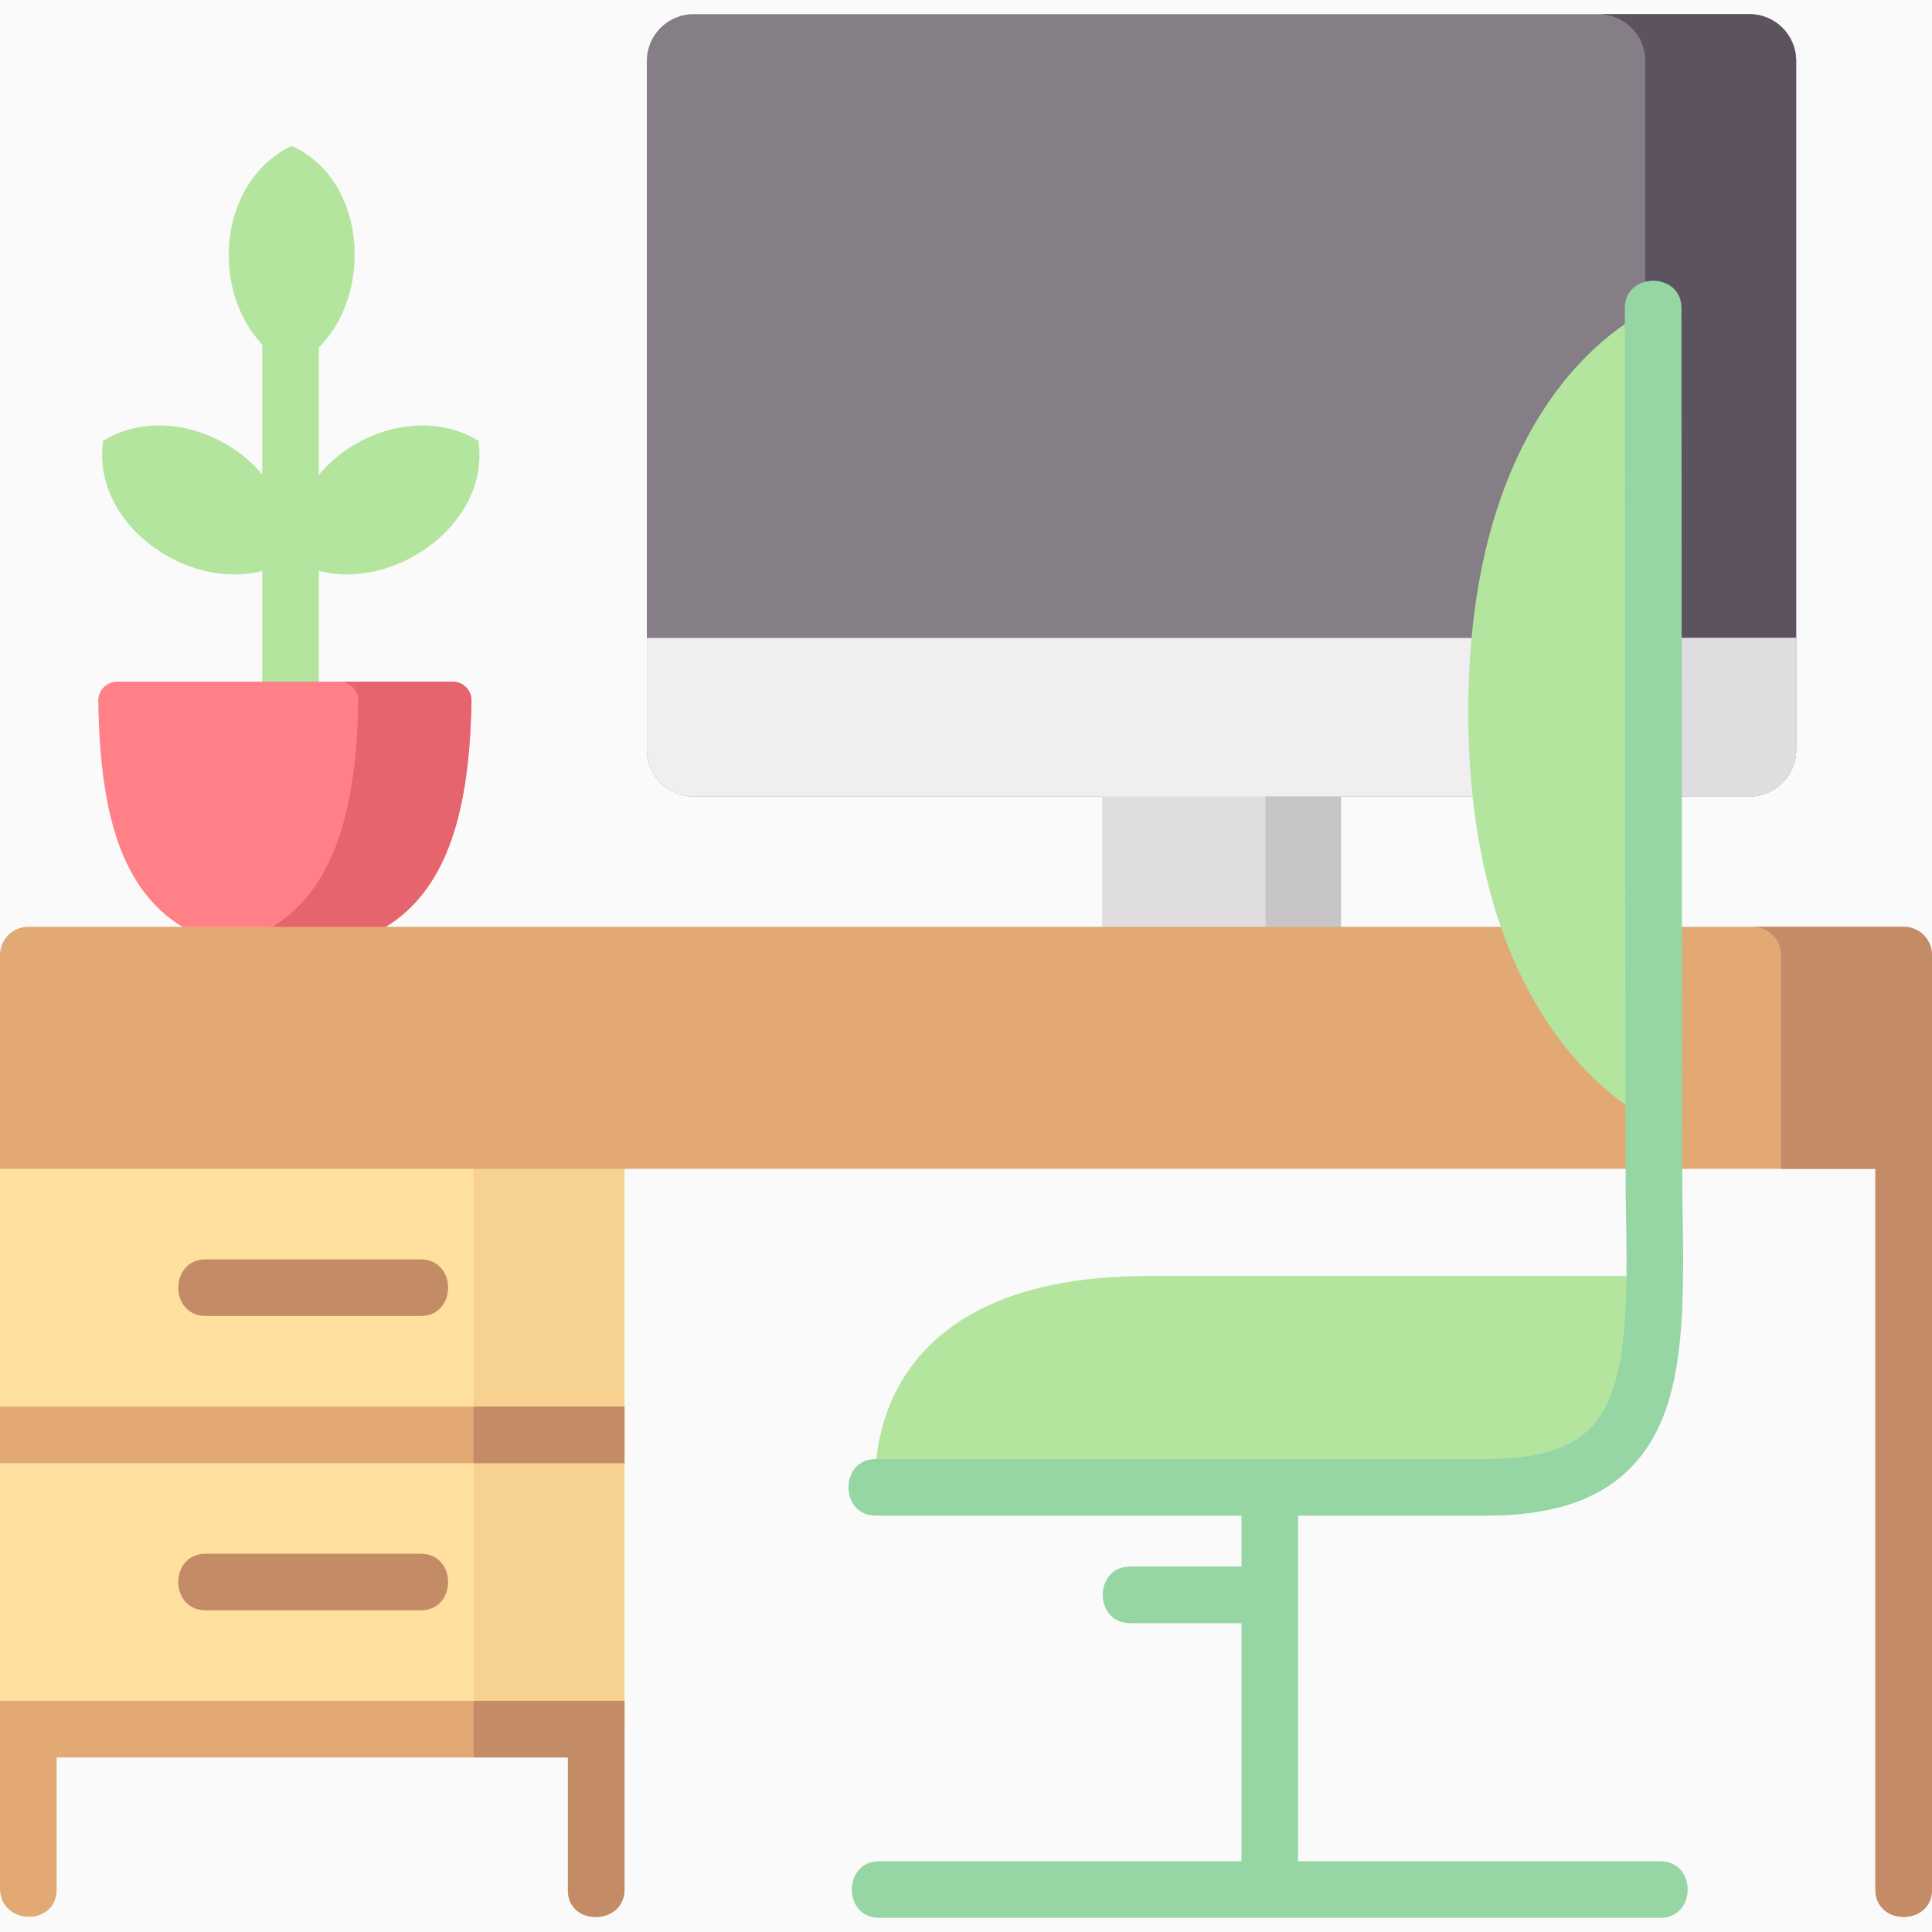 <svg width="80" height="80" viewBox="0 0 80 80" fill="none" xmlns="http://www.w3.org/2000/svg">
<rect width="80" height="80" fill="#FAFAFA"/>
<g clip-path="url(#clip0_5_683)">
<path d="M19.809 18.251C17.655 16.936 14.735 17.796 13.203 19.669V14.39C15.462 12.145 15.183 7.434 12.072 6.04C9.057 7.508 8.675 11.944 10.859 14.269V19.65C9.327 17.795 6.412 16.936 4.269 18.251C3.778 21.685 7.716 24.459 10.859 23.644V29.087H13.203V23.64C16.341 24.464 20.313 21.692 19.809 18.251Z" fill="#B3E59F"/>
<path d="M25.859 46.914H0V59.414H25.859V46.914Z" fill="#FFE09F"/>
<path d="M25.859 59.414H0V71.602H25.859V59.414Z" fill="#FFE09F"/>
<path d="M25.859 46.914H19.609V59.414H25.859V46.914Z" fill="#F6D190"/>
<path d="M25.859 59.414H19.609V71.602H25.859V59.414Z" fill="#F6D190"/>
<path d="M26.785 2.521C26.785 1.452 27.651 0.586 28.72 0.586H72.44C73.509 0.586 74.375 1.452 74.375 2.521V31.044C74.375 32.112 73.509 32.978 72.44 32.978H28.72C27.651 32.978 26.785 32.112 26.785 31.044V2.521Z" fill="#857E87"/>
<path d="M72.44 0.586H66.19C67.259 0.586 68.125 1.452 68.125 2.521V31.044C68.125 32.112 67.259 32.978 66.19 32.978H72.44C73.509 32.978 74.375 32.112 74.375 31.044V2.521C74.375 1.452 73.509 0.586 72.44 0.586Z" fill="#5D5360"/>
<path d="M55.527 32.666H45.633V39.59H55.527V32.666Z" fill="#DFDDE0"/>
<path d="M55.527 32.666H52.402V39.59H55.527V32.666Z" fill="#C8C5C9"/>
<path d="M26.785 31.044C26.785 32.112 27.651 32.978 28.72 32.978H72.44C73.509 32.978 74.375 32.112 74.375 31.044V26.416H26.785V31.044Z" fill="#F0EEF0"/>
<path d="M68.125 26.416V31.044C68.125 32.112 67.259 32.978 66.19 32.978H72.44C73.509 32.978 74.375 32.112 74.375 31.044V26.416H68.125Z" fill="#DFDDE0"/>
<path d="M18.743 28.227C19.179 28.227 19.532 28.585 19.524 29.021C19.421 34.558 18.137 39.399 11.797 39.399C5.308 39.399 4.16 34.557 4.069 29.019C4.062 28.584 4.415 28.227 4.851 28.227H18.743Z" fill="#FF8086"/>
<path d="M18.743 28.227H14.055C14.491 28.227 14.845 28.585 14.837 29.021C14.747 33.802 13.774 38.062 9.43 39.136C10.128 39.306 10.911 39.4 11.797 39.4C18.137 39.4 19.421 34.558 19.524 29.021C19.532 28.585 19.179 28.227 18.743 28.227Z" fill="#E5646E"/>
<path d="M78.828 38.376H1.172C0.525 38.376 0 38.901 0 39.548V48.399H77.656V78.242C77.656 79.754 80 79.754 80 78.242V39.548C80 38.901 79.475 38.376 78.828 38.376Z" fill="#E2A975"/>
<path d="M78.828 38.376H72.578C73.225 38.376 73.75 38.901 73.75 39.548V46.055V48.399H77.656V78.242C77.656 79.754 80 79.754 80 78.242V39.548C80 38.901 79.475 38.376 78.828 38.376Z" fill="#C38C66"/>
<path d="M25.859 58.242H0V60.586H25.859V58.242Z" fill="#E2A975"/>
<path d="M25.859 58.242H19.609V60.586H25.859V58.242Z" fill="#C38C66"/>
<path d="M0 70.43V72.773V78.193C0 79.725 2.344 79.782 2.344 78.242V72.773H23.516V78.281C23.516 79.782 25.859 79.725 25.859 78.242V70.43H0Z" fill="#E2A975"/>
<path d="M19.609 70.43V72.773H23.516V78.266C23.516 79.778 25.859 79.732 25.859 78.242V70.43H19.609Z" fill="#C38C66"/>
<path d="M17.422 54.492H8.516C7.004 54.492 7.004 52.148 8.516 52.148H17.422C18.933 52.148 18.933 54.492 17.422 54.492Z" fill="#C38C66"/>
<path d="M17.422 66.68H8.516C7.004 66.68 7.004 64.336 8.516 64.336H17.422C18.933 64.336 18.933 66.68 17.422 66.68Z" fill="#C38C66"/>
<path d="M68.454 12.759V46.431C68.454 46.431 60.798 43.227 60.798 29.477C60.798 15.727 68.454 12.759 68.454 12.759Z" fill="#B3E59F"/>
<path d="M68.52 52.877C68.459 58.208 67.554 61.587 61.579 61.587H36.267C36.267 61.587 35.329 52.837 47.517 52.837C56.579 52.837 68.454 52.837 68.454 52.837" fill="#B3E59F"/>
<path d="M68.75 77.07H53.75V62.759H61.579C64.269 62.759 66.214 62.11 67.525 60.776C69.821 58.438 69.751 54.522 69.663 49.565C69.645 48.557 69.626 12.759 69.626 12.759C69.626 11.247 67.282 11.247 67.282 12.759C67.282 12.759 67.301 48.589 67.319 49.607C67.398 54.015 67.461 57.496 65.853 59.133C65.006 59.996 63.608 60.415 61.579 60.415H36.267C34.755 60.415 34.755 62.759 36.267 62.759H51.406V64.868H46.797C45.285 64.868 45.285 67.212 46.797 67.212H51.406V77.07H36.406C34.895 77.07 34.895 79.414 36.406 79.414H68.75C70.261 79.414 70.261 77.07 68.75 77.07Z" fill="#95D6A4"/>
</g>
<defs>
<clipPath id="clip0_5_683">
<rect width="80" height="80" fill="white"/>
</clipPath>
</defs>
</svg>
